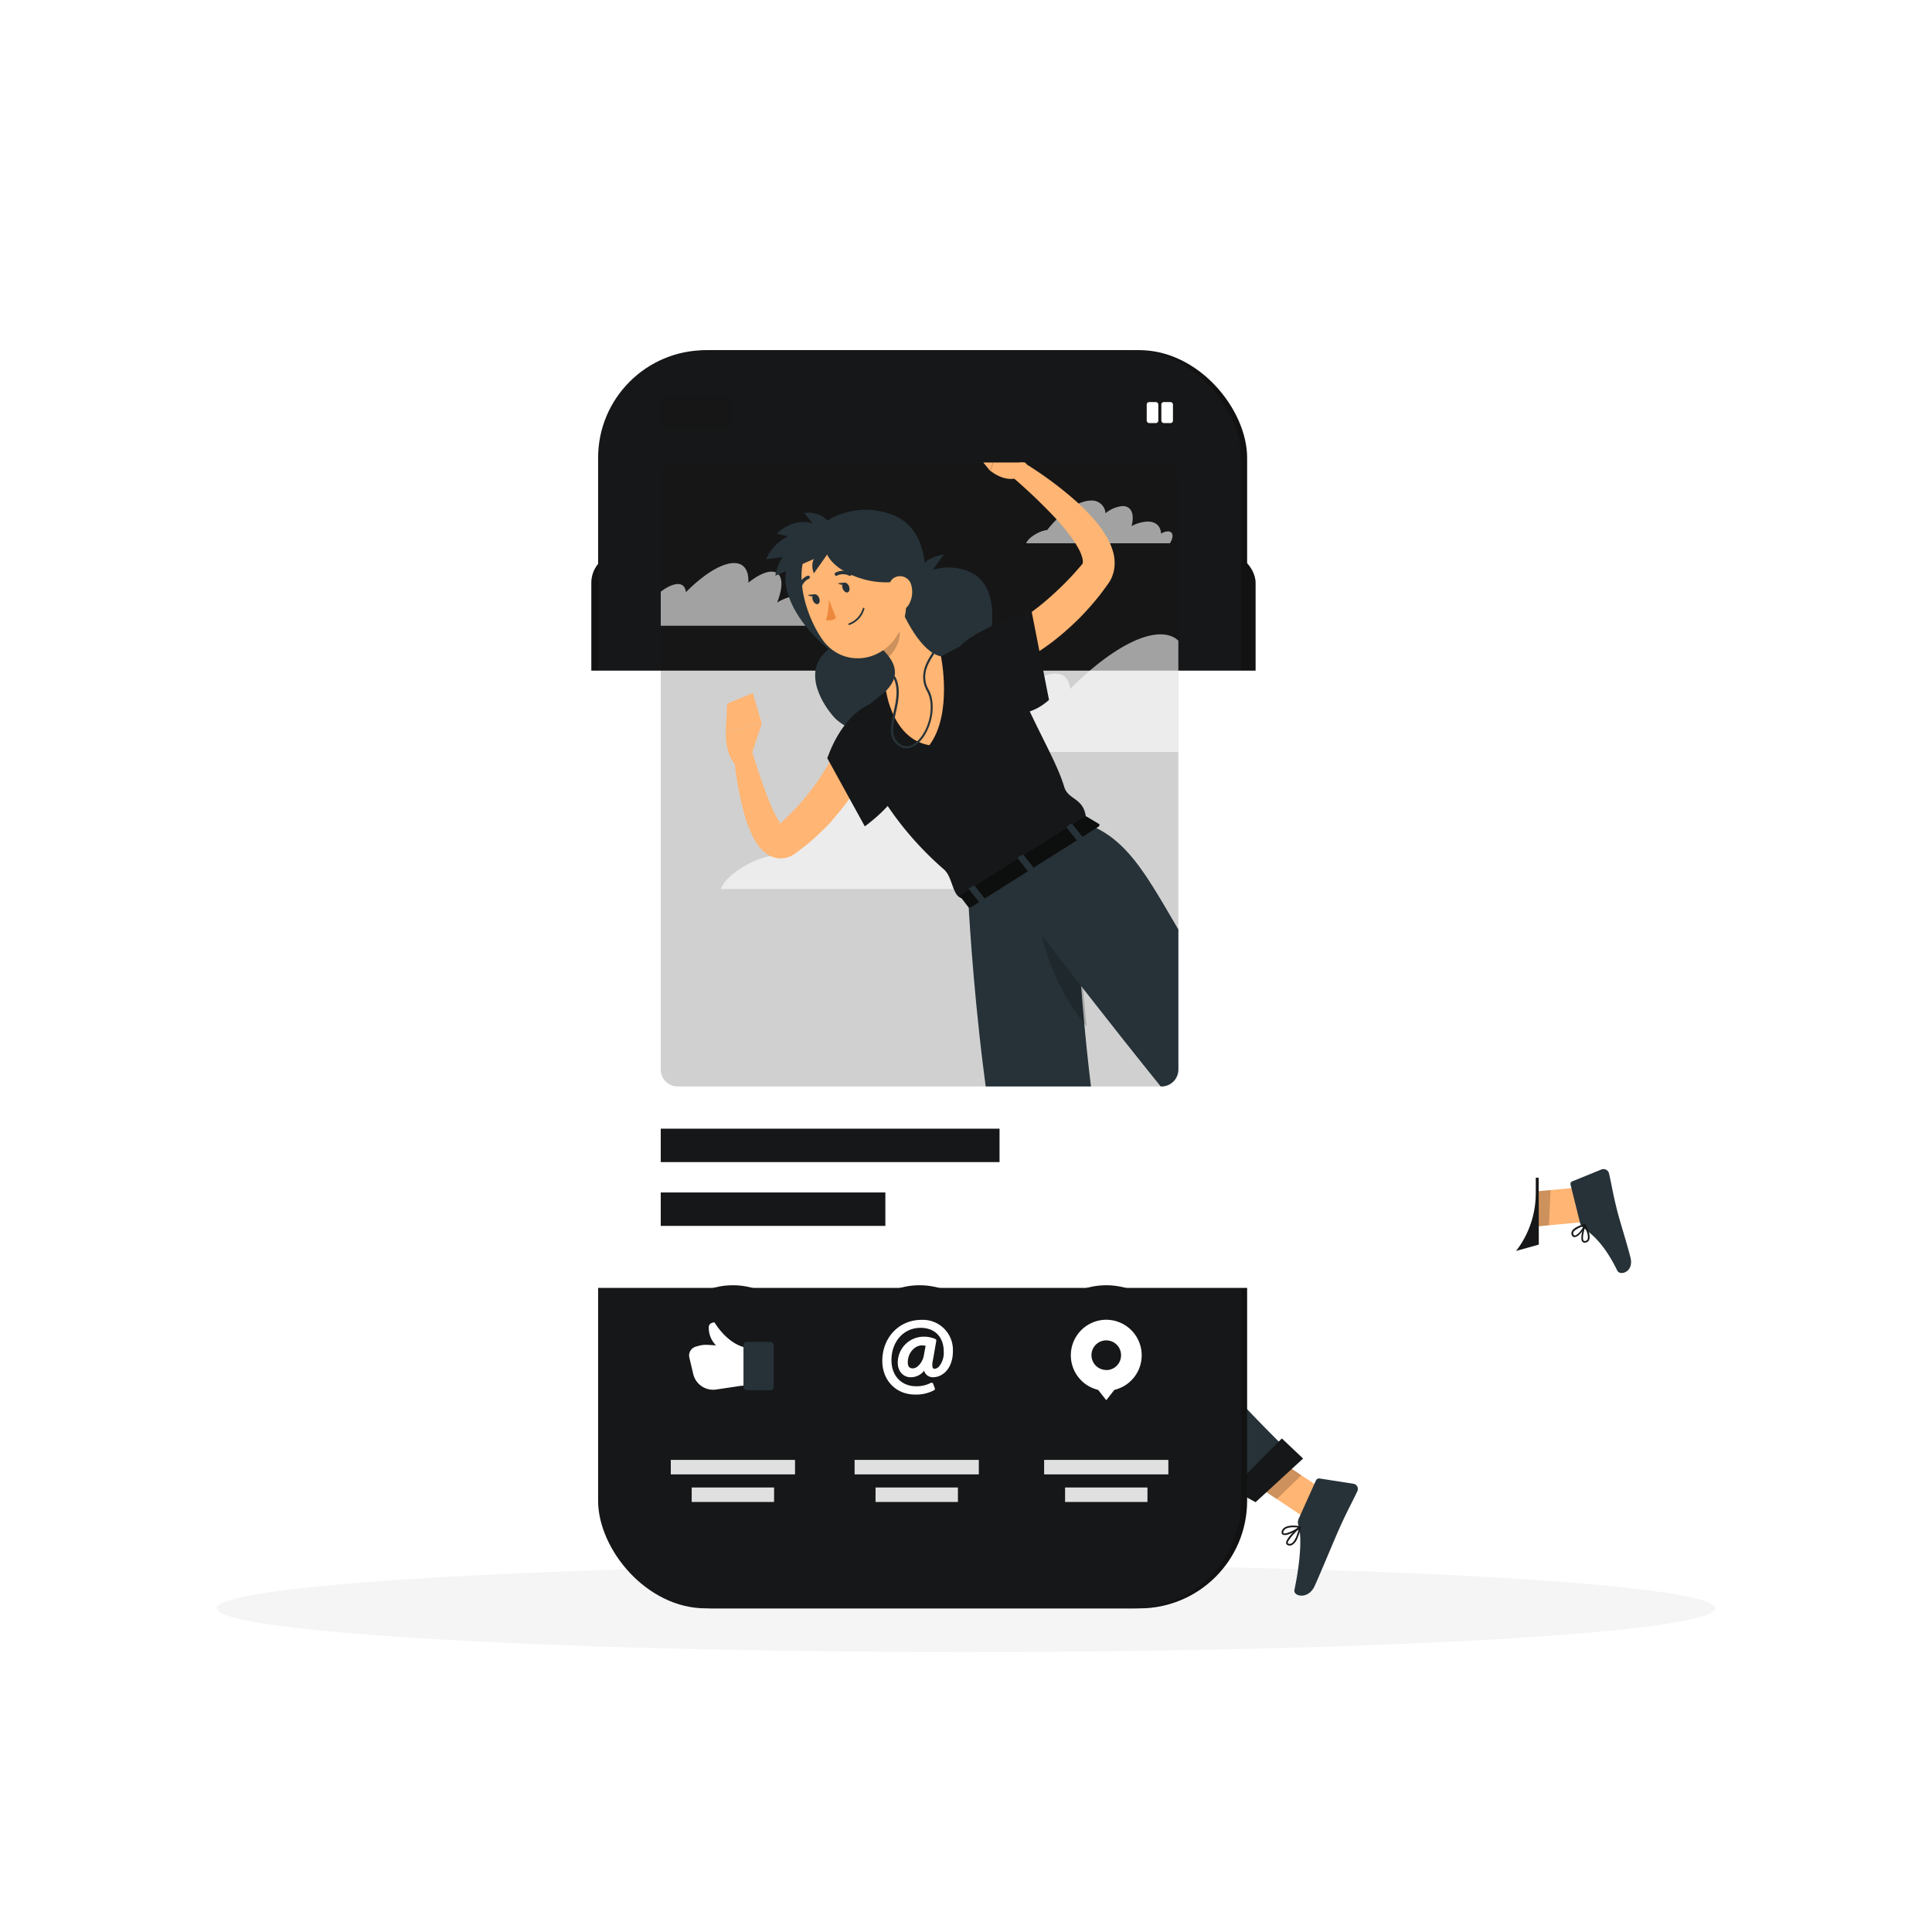 <svg class="animated" id="freepik_stories-profile-pic" xmlns="http://www.w3.org/2000/svg" xmlns:xlink="http://www.w3.org/1999/xlink" viewBox="0 0 500 500" version="1.1" xmlns:svgjs="http://svgjs.com/svgjs"><style>svg#freepik_stories-profile-pic:not(.animated) .animable {opacity: 0;}svg#freepik_stories-profile-pic.animated #freepik--Shadow--inject-6 {animation: 1s 1 forwards cubic-bezier(.36,-0.01,.5,1.38) zoomOut;animation-delay: 0s;}svg#freepik_stories-profile-pic.animated #freepik--Character--inject-6 {animation: 1s 1 forwards cubic-bezier(.36,-0.01,.5,1.38) slideDown;animation-delay: 0s;}            @keyframes zoomOut {                0% {                    opacity: 0;                    transform: scale(1.5);                }                100% {                    opacity: 1;                    transform: scale(1);                }            }                    @keyframes slideDown {                0% {                    opacity: 0;                    transform: translateY(-30px);                }                100% {                    opacity: 1;                    transform: translateY(0);                }            }        </style><g id="freepik--Shadow--inject-6" class="animable" style="transform-origin: 250px 416.24px;"><ellipse id="freepik--path--inject-6" cx="250" cy="416.24" rx="193.89" ry="11.32" style="fill: rgb(245, 245, 245); transform-origin: 250px 416.24px;" class="animable"></ellipse></g><g id="freepik--Character--inject-6" class="animable" style="transform-origin: 287.581px 253.435px;"><path d="M208.41,140.39c1.05-3.26,10.49-11.46,22.15-7.32s9,20.45,7.74,24.59-8.73,16.62-17.41,14S194.5,150.1,208.41,140.39Z" style="fill: rgb(38, 50, 56); transform-origin: 221.369px 151.973px;" id="elhkgpabq4wbk" class="animable"></path><path d="M233.92,153.11c.77-2.41,7.73-8.45,16.32-5.4s6.63,15.07,5.7,18.12-6.43,12.24-12.83,10.32S223.67,160.26,233.92,153.11Z" style="fill: rgb(38, 50, 56); transform-origin: 243.466px 161.64px;" id="elwzbiik1w68r" class="animable"></path><path d="M244.3,143.51l-5.93,8.05S235.44,144.93,244.3,143.51Z" style="fill: rgb(38, 50, 56); transform-origin: 241.103px 147.535px;" id="eljuymwgqgg4o" class="animable"></path><path d="M228.19,166.68c-1.62-1.56-9.64-3.38-15.11,2.64S214.21,184,216.23,186s10.21,6.92,14.44,2.72S239.26,168,228.19,166.68Z" style="fill: rgb(38, 50, 56); transform-origin: 223.074px 177.758px;" id="elw5bhzlxve0f" class="animable"></path><path d="M225.73,196l-.22.57-.2.49c-.14.32-.27.64-.41.94-.28.62-.58,1.2-.88,1.79-.61,1.17-1.24,2.31-1.91,3.43a59.11,59.11,0,0,1-4.48,6.36c-.79,1-1.66,2-2.5,3s-1.76,1.89-2.71,2.77a58.7,58.7,0,0,1-5.9,5c-.29.21-.39.33-1.09.79a6.62,6.62,0,0,1-2.28.9,6.2,6.2,0,0,1-2.75-.11,6.63,6.63,0,0,1-2.05-1,9.17,9.17,0,0,1-2.18-2.21,15.06,15.06,0,0,1-1.23-2,37.82,37.82,0,0,1-2.71-7.52,88.71,88.71,0,0,1-2.39-14.72l4.55-.81c1.38,4.51,2.86,9.08,4.55,13.35a36.4,36.4,0,0,0,2.82,5.83,8.64,8.64,0,0,0,.75,1c.22.24.44.39.39.31a.93.93,0,0,0-.42-.21,2,2,0,0,0-1-.06,2.3,2.3,0,0,0-.62.2c-.2.13.16-.16.34-.33a64.72,64.72,0,0,0,9.12-9.82,61.06,61.06,0,0,0,3.71-5.56q.85-1.42,1.62-2.88l.72-1.45.34-.71.27-.61Z" style="fill: rgb(255, 181, 115); transform-origin: 207.785px 207.437px;" id="elvf5ks86yp8i" class="animable"></path><path d="M225.23,182.15c-7.83,3.57-10.86,13.51-11.13,14.06l9.71,17.65S233.26,207.17,234,201C234.7,195.79,230.38,179.8,225.23,182.15Z" style="fill: rgb(22, 23, 24); transform-origin: 224.087px 197.888px;" id="el2kij2av41o" class="animable"></path><path d="M194.68,194.71l2.46-7.42-9.32,2s-.21,6.44,2.78,8.77l1.59-.66A4.36,4.36,0,0,0,194.68,194.71Z" style="fill: rgb(255, 181, 115); transform-origin: 192.478px 192.675px;" id="ely3vegrd9db" class="animable"></path><polygon points="194.84 179.35 188.19 182.12 187.82 189.27 197.14 187.28 194.84 179.35" style="fill: rgb(255, 181, 115); transform-origin: 192.48px 184.31px;" id="eltrg77ixxkfj" class="animable"></polygon><path d="M265.78,120.25l-6.47-7.41-3,9s5.06,4.36,9.18.56Z" style="fill: rgb(255, 181, 115); transform-origin: 261.045px 118.397px;" id="elggjllrsv4hh" class="animable"></path><polygon points="255.62 109.35 251.04 115.55 256.28 121.88 259.31 112.84 255.62 109.35" style="fill: rgb(255, 181, 115); transform-origin: 255.175px 115.615px;" id="el9pujk7eqpye" class="animable"></polygon><polygon points="345.72 387.72 339.14 393.74 320.62 381.44 327.2 375.42 345.72 387.72" style="fill: rgb(255, 181, 115); transform-origin: 333.17px 384.58px;" id="elyzxsg0rivsc" class="animable"></polygon><polygon points="411.55 307.02 411.15 316.13 389.93 318.13 390.33 309.02 411.55 307.02" style="fill: rgb(255, 181, 115); transform-origin: 400.74px 312.575px;" id="el82zd1glnfg3" class="animable"></polygon><path d="M408.93,316.53l-2.47-9.94a.71.71,0,0,1,.43-.85l7.59-3.09a1.46,1.46,0,0,1,1.92,1c.8,3.48,1,5.2,2.1,9.57.67,2.69,2.54,8.54,3.47,12.25s-2.7,4.83-3.42,3.36c-3.21-6.56-6.16-9.14-8.7-11A2.46,2.46,0,0,1,408.93,316.53Z" style="fill: rgb(38, 50, 56); transform-origin: 414.278px 316.007px;" id="ely315ttrot5q" class="animable"></path><path d="M336.12,393l4.45-9.86a.9.9,0,0,1,.95-.51l8.77,1.37a1.35,1.35,0,0,1,1,1.91c-1.62,3.42-2.58,5-4.53,9.35-1.21,2.66-4.85,11.48-6.51,15.16s-5.6,2.71-5.26,1.08c1.53-7.36,2-13.92,1-16.86A2.27,2.27,0,0,1,336.12,393Z" style="fill: rgb(38, 50, 56); transform-origin: 343.195px 397.786px;" id="elqdp2hhwl9oi" class="animable"></path><g id="eljatrsrgulp"><polygon points="320.63 381.44 330.43 387.96 336.79 381.79 327.21 375.42 320.63 381.44" style="opacity: 0.2; transform-origin: 328.71px 381.69px;" class="animable"></polygon></g><g id="ely9wnsdelj28"><polygon points="390.33 309.01 389.93 318.13 400.87 317.1 401.27 307.98 390.33 309.01" style="opacity: 0.2; transform-origin: 395.6px 313.055px;" class="animable"></polygon></g><path d="M219.75,187s4.09,20.2,24.53,38c2.58,2.24,2.07,8,5.62,7.52,12.43-7.84,25.16-15.56,31.2-19.38.15-6.88-4.56-5.77-5.67-9.47-2.66-8.81-9.95-18.74-17.49-40.43a108.11,108.11,0,0,0-14.4,6.64,129.18,129.18,0,0,0-14.22,9A119.38,119.38,0,0,0,219.75,187Z" style="fill: rgb(22, 23, 24); transform-origin: 250.427px 197.894px;" id="elnrolxx690j" class="animable"></path><path d="M232,154.75c2,5.14,6.39,14.08,11.52,15.11,0,0,3.1,14.82-3,23-9.59-1.59-11.21-14.07-11.21-14.07,4.33-4.44,1.81-8.14-1.32-11.13Z" style="fill: rgb(255, 181, 115); transform-origin: 236.149px 173.805px;" id="elvqhi5fc5tr7" class="animable"></path><path d="M234.62,193.67a4,4,0,0,1-2.84-1.34c-1.86-1.91-1.22-4.82-.54-7.91s1.36-6.19,0-8.95a.28.28,0,1,1,.51-.25c1.47,2.93.73,6.33.07,9.32s-1.25,5.71.4,7.39a3.21,3.21,0,0,0,4.63.34c3.28-2.43,5.37-9.28,3-13.5-2.17-4,0-7.46,1-9.14a5.35,5.35,0,0,0,.48-.85.27.27,0,0,1,.21-.33.29.29,0,0,1,.34.23c.06.27-.14.6-.54,1.25-1.07,1.71-3.06,4.91-1,8.57,2.45,4.45.25,11.66-3.2,14.23A4.28,4.28,0,0,1,234.62,193.67Z" style="fill: rgb(38, 50, 56); transform-origin: 236.224px 181.057px;" id="elwi4cxpj2omh" class="animable"></path><g id="elqt35n1e3rte"><path d="M230.38,160,228,167.7a17.79,17.79,0,0,1,2,2.25c1.77-1.51,3.6-5.11,2.52-7.29A9.84,9.84,0,0,0,230.38,160Z" style="opacity: 0.2; transform-origin: 230.421px 164.975px;" class="animable"></path></g><path d="M231.57,144.4c2.77,8.62,4.13,12.2,1.57,18.18-3.85,9-15,10.51-20.33,2.9-4.76-6.85-8.49-19.79-1.56-26.35A12.34,12.34,0,0,1,231.57,144.4Z" style="fill: rgb(255, 181, 115); transform-origin: 220.966px 153.037px;" id="elly891z2ww2i" class="animable"></path><path d="M213.71,142.29c.59,4.71,10.72,10.12,20.11,7.91,6.56-1.55,1.46-13.07-6.34-15.09S212.74,134.58,213.71,142.29Z" style="fill: rgb(38, 50, 56); transform-origin: 225.224px 142.502px;" id="elrnzl8sxoegc" class="animable"></path><path d="M218.05,142.26l-19.82,2.47S203.82,131.36,218.05,142.26Z" style="fill: rgb(38, 50, 56); transform-origin: 208.14px 141.356px;" id="eliz85gqux5h" class="animable"></path><path d="M216.79,142,200.66,149S202.12,136.3,216.79,142Z" style="fill: rgb(38, 50, 56); transform-origin: 208.725px 144.764px;" id="eljpudyky8uqo" class="animable"></path><path d="M215.13,142l-4.5,6.38S208.23,143.26,215.13,142Z" style="fill: rgb(38, 50, 56); transform-origin: 212.678px 145.19px;" id="elfvkokyg6lv9" class="animable"></path><path d="M217.59,142,201,138.14S209.45,129.11,217.59,142Z" style="fill: rgb(38, 50, 56); transform-origin: 209.295px 138.533px;" id="elgdpxbfft91" class="animable"></path><path d="M215.89,142.38l-7.77-9.64S217,131.32,215.89,142.38Z" style="fill: rgb(38, 50, 56); transform-origin: 212.053px 137.53px;" id="el7ydyo1yaogd" class="animable"></path><path d="M235.85,151.48a6.63,6.63,0,0,1-.65,5c-1.16,2-3.36,1.35-4.38-.59-.92-1.75-1.42-4.91.4-6.25A3,3,0,0,1,235.85,151.48Z" style="fill: rgb(255, 181, 115); transform-origin: 233.033px 153.406px;" id="elmwclk86zmcr" class="animable"></path><path d="M250.61,233.24s4,81.24,19.32,104.42c16,24.12,55.3,49.91,55.3,49.91l11-9.32s-37-35-45.18-55.35c-11.32-28.08-13.43-106.73-13.43-106.73Z" style="fill: rgb(38, 50, 56); transform-origin: 293.42px 301.87px;" id="elyfo8jvet6pr" class="animable"></path><polygon points="337.24 377.47 324.94 388.77 318.72 385.39 331.74 372.26 337.24 377.47" style="fill: rgb(22, 23, 24); transform-origin: 327.98px 380.515px;" id="elycpnnxn1zhp" class="animable"></polygon><g id="elyl6xq3vi1gk"><path d="M268.87,234.89c-.13,9.59,5.35,22.51,12.34,30.77-.76-7.62-1.38-15-1.88-21.63C275.82,240.13,272.19,236.72,268.87,234.89Z" style="opacity: 0.2; transform-origin: 275.039px 250.275px;" class="animable"></path></g><path d="M258.87,228s37.89,50.08,61.37,77c19,21.71,77.7,14.42,77.7,14.42l0-12.56s-42.14,1-55.16-13.64c-41.64-47-42-72.1-60.85-79.74Z" style="fill: rgb(38, 50, 56); transform-origin: 328.405px 267.038px;" id="elfydv2zq27eb" class="animable"></path><polygon points="398.21 304.78 398.24 322.1 390.06 324.38 390.44 304.86 398.21 304.78" style="fill: rgb(22, 23, 24); transform-origin: 394.15px 314.58px;" id="eljn9u1wxlgo8" class="animable"></polygon><path d="M281.22,211.34l3.18,1.91c.25.14.13.53-.23.76l-32.83,20.73c-.28.18-.61.19-.74,0l-2-2.63c-.14-.18,0-.5.31-.69l31.7-20A.68.68,0,0,1,281.22,211.34Z" style="fill: rgb(22, 23, 24); transform-origin: 266.539px 223.09px;" id="elb9sh388s189" class="animable"></path><g id="elfbcyhcg3hk"><path d="M281.22,211.34l3.18,1.91c.25.14.13.53-.23.76l-32.83,20.73c-.28.18-.61.19-.74,0l-2-2.63c-.14-.18,0-.5.31-.69l31.7-20A.68.68,0,0,1,281.22,211.34Z" style="opacity: 0.4; transform-origin: 266.539px 223.09px;" class="animable"></path></g><path d="M279.2,217.57l.85-.54c.17-.1.24-.27.16-.37l-2.69-3.39c-.08-.1-.29-.09-.45,0l-.85.54c-.17.11-.25.28-.17.37l2.7,3.39A.36.36,0,0,0,279.2,217.57Z" style="fill: rgb(38, 50, 56); transform-origin: 278.131px 215.424px;" id="eloixobqz5o2o" class="animable"></path><path d="M253.92,233.54l.84-.54c.17-.1.25-.27.17-.37l-2.7-3.39c-.08-.1-.28-.09-.45,0l-.85.54c-.17.11-.24.28-.16.38l2.69,3.38A.37.37,0,0,0,253.92,233.54Z" style="fill: rgb(38, 50, 56); transform-origin: 252.849px 231.394px;" id="el448dumzwk99" class="animable"></path><path d="M266.56,225.56l.85-.54c.17-.11.24-.28.16-.38l-2.7-3.38c-.07-.1-.28-.1-.45,0l-.85.54c-.17.1-.24.27-.16.37l2.7,3.39C266.19,225.67,266.39,225.66,266.56,225.56Z" style="fill: rgb(38, 50, 56); transform-origin: 265.49px 223.412px;" id="elqai14utw41" class="animable"></path><path d="M219.73,151.74c.27.68.12,1.38-.32,1.56s-1-.24-1.3-.93-.12-1.38.33-1.55S219.46,151.06,219.73,151.74Z" style="fill: rgb(38, 50, 56); transform-origin: 218.914px 152.062px;" id="el1cx0ftg4xw4" class="animable"></path><path d="M212,154.77c.27.68.12,1.38-.33,1.55s-1-.24-1.29-.92-.12-1.38.33-1.56S211.72,154.08,212,154.77Z" style="fill: rgb(38, 50, 56); transform-origin: 211.186px 155.078px;" id="elmf5suzfmyp" class="animable"></path><path d="M210.91,153.8l-1.83.17S210.42,154.93,210.91,153.8Z" style="fill: rgb(38, 50, 56); transform-origin: 209.995px 154.075px;" id="el68sq7ufsaz" class="animable"></path><path d="M214.5,155.14a19.49,19.49,0,0,1-.74,5.33,3.15,3.15,0,0,0,2.62-.5Z" style="fill: rgb(237, 137, 62); transform-origin: 215.07px 157.853px;" id="elaolfkgo5on" class="animable"></path><path d="M219.82,161.74a.22.22,0,0,1-.25-.13.21.21,0,0,1,.12-.28,5.88,5.88,0,0,0,3.6-3.86.21.21,0,0,1,.25-.16.21.21,0,0,1,.17.25,6.16,6.16,0,0,1-3.86,4.17Z" style="fill: rgb(38, 50, 56); transform-origin: 221.634px 159.525px;" id="elbjp5vpj3hp4" class="animable"></path><path d="M220.08,149a.45.45,0,0,1-.3,0,3.45,3.45,0,0,0-3.12-.05.43.43,0,0,1-.59-.16.44.44,0,0,1,.15-.59,4.3,4.3,0,0,1,3.94,0,.44.44,0,0,1,.2.58A.43.43,0,0,1,220.08,149Z" style="fill: rgb(38, 50, 56); transform-origin: 218.207px 148.374px;" id="elb2k41wflje" class="animable"></path><path d="M207,152.59a.45.45,0,0,1-.2,0,.43.43,0,0,1-.33-.51A4.26,4.26,0,0,1,209,149a.42.42,0,0,1,.55.25.41.41,0,0,1-.25.55,3.43,3.43,0,0,0-1.9,2.47A.45.45,0,0,1,207,152.59Z" style="fill: rgb(38, 50, 56); transform-origin: 208.022px 150.786px;" id="elc8kf1r0o7nh" class="animable"></path><path d="M261.93,162l.54-.26.72-.36c.49-.25,1-.52,1.48-.81,1-.59,2-1.23,2.92-1.92A45.83,45.83,0,0,0,273.1,154a66.51,66.51,0,0,0,4.92-5.39l1.13-1.46.56-.73.07-.09,0,0,0,0s0-.06.06-.09a1.82,1.82,0,0,0,.15-1.3,9.23,9.23,0,0,0-.91-2.6,26.22,26.22,0,0,0-1.76-2.91,54.53,54.53,0,0,0-4.68-5.72,137.05,137.05,0,0,0-11.17-10.62l2.64-3.79a92.51,92.51,0,0,1,13.23,9.55,53.68,53.68,0,0,1,5.95,6A28.39,28.39,0,0,1,286,138.5a16.77,16.77,0,0,1,2,4.73,11.14,11.14,0,0,1,.31,3.08,9.62,9.62,0,0,1-.79,3.38,7.4,7.4,0,0,1-.39.8l-.22.38-.19.29-.57.89L285,153.82a61.72,61.72,0,0,1-5.38,6.64,54.86,54.86,0,0,1-6.49,5.75,40.52,40.52,0,0,1-3.69,2.43c-.65.38-1.31.74-2,1.09l-1.07.5c-.4.17-.69.3-1.28.51Z" style="fill: rgb(255, 181, 115); transform-origin: 274.894px 145.02px;" id="el4ufa7hl2moh" class="animable"></path><path d="M248.36,167.34c4.4-4.83,18.57-9.37,18.57-9.37l4.55,23.16s-4.91,4.89-10.86,3.21C255.56,182.91,242.09,174.22,248.36,167.34Z" style="fill: rgb(22, 23, 24); transform-origin: 259.104px 171.331px;" id="elprjx6l1obp" class="animable"></path><path d="M411,321.27a1.36,1.36,0,0,1-.81.33.74.74,0,0,1-.69-.27c-.72-.91.35-4,.47-4.38a.21.21,0,0,1,.19-.15.24.24,0,0,1,.21.12c.55,1.08,1.4,3,.85,4.06A1.23,1.23,0,0,1,411,321.27Zm-.79-3.68c-.39,1.26-.75,3-.37,3.47a.31.31,0,0,0,.31.11.78.78,0,0,0,.69-.4C411.11,320.22,410.87,319.05,410.18,317.59Z" style="fill: rgb(22, 23, 24); transform-origin: 410.325px 319.204px;" id="el9ze8pcknux" class="animable"></path><path d="M408.74,319.49a2.15,2.15,0,0,1-1.21.68.75.75,0,0,1-.76-.56,1.09,1.09,0,0,1,.06-1c.61-1.17,3.15-1.81,3.26-1.84a.21.21,0,0,1,.21.06.22.22,0,0,1,.05.21A6.49,6.49,0,0,1,408.74,319.49Zm-1.24-1a1.31,1.31,0,0,0-.29.36.69.69,0,0,0,0,.61c.1.26.23.28.34.28.63,0,1.82-1.39,2.28-2.4A6.42,6.42,0,0,0,407.5,318.49Z" style="fill: rgb(22, 23, 24); transform-origin: 408.517px 318.467px;" id="el2bwe7qg3p7v" class="animable"></path><path d="M335.78,398.09a3.54,3.54,0,0,1-1.33,1.72,1.34,1.34,0,0,1-1.17.08.65.65,0,0,1-.43-.49c-.2-1.17,2.84-3.84,3.45-4.36a.23.23,0,0,1,.25,0,.21.21,0,0,1,.1.23A14,14,0,0,1,335.78,398.09Zm-2.41.81a.72.72,0,0,0-.09.42c0,.06,0,.12.15.16a.89.89,0,0,0,.81-.05c.7-.38,1.37-1.71,1.84-3.63A13.71,13.71,0,0,0,333.37,398.9Z" style="fill: rgb(22, 23, 24); transform-origin: 334.748px 397.495px;" id="elx7bls5v6wol" class="animable"></path><path d="M336.64,395.29l-.05.07c-1,.9-3.77,2.34-4.64,1.79-.19-.12-.38-.37-.22-.91.65-2.05,4.59-1.29,4.76-1.25a.2.2,0,0,1,.16.15A.26.26,0,0,1,336.64,395.29Zm-4.44.95a.5.5,0,0,0-.05.13q-.11.33,0,.42c.5.31,2.63-.6,3.76-1.45C335,395.21,332.73,395.06,332.2,396.24Z" style="fill: rgb(22, 23, 24); transform-origin: 334.163px 396.046px;" id="eld64cyn0fxya" class="animable"></path><path d="M218.65,150.78l-1.83.17S218.17,151.9,218.65,150.78Z" style="fill: rgb(38, 50, 56); transform-origin: 217.735px 151.053px;" id="elf2u920cau7k" class="animable"></path><rect x="156.36" y="90.63" width="166.39" height="325.61" rx="27.85" style="fill: rgb(22, 23, 24); transform-origin: 239.555px 253.435px;" id="eldbxxmkwmmg" class="animable"></rect><g id="elv55l7f4d3f"><rect x="156.36" y="90.63" width="166.39" height="325.61" rx="27.85" style="opacity: 0.2; transform-origin: 239.555px 253.435px;" class="animable"></rect></g><rect x="289.67" y="143.13" width="35.27" height="43.4" rx="7.7" style="fill: rgb(22, 23, 24); transform-origin: 307.305px 164.83px;" id="elh0uympiygu" class="animable"></rect><g id="elfblu20213b"><rect x="289.67" y="143.13" width="35.27" height="43.4" rx="7.7" style="opacity: 0.2; transform-origin: 307.305px 164.83px;" class="animable"></rect></g><rect x="153.04" y="143.13" width="35.27" height="57.3" rx="7.7" style="fill: rgb(22, 23, 24); transform-origin: 170.675px 171.78px;" id="el1ehalz8uruf" class="animable"></rect><g id="eluwegz8866p"><rect x="153.04" y="143.13" width="35.27" height="57.3" rx="7.7" style="opacity: 0.2; transform-origin: 170.675px 171.78px;" class="animable"></rect></g><rect x="289.67" y="189.66" width="35.27" height="43.4" rx="7.7" style="fill: rgb(22, 23, 24); transform-origin: 307.305px 211.36px;" id="ellne5biqzxcl" class="animable"></rect><g id="el944t8sosw"><rect x="289.67" y="189.66" width="35.27" height="43.4" rx="7.7" style="opacity: 0.2; transform-origin: 307.305px 211.36px;" class="animable"></rect></g><rect x="154.79" y="90.63" width="166.39" height="325.61" rx="27.85" style="fill: rgb(22, 23, 24); transform-origin: 237.985px 253.435px;" id="elcno2kdvk1zv" class="animable"></rect><g id="el0u0vifair4ee"><rect x="78.5" y="173.56" width="318.96" height="159.75" rx="24.53" style="fill: rgb(255, 255, 255); transform-origin: 237.98px 253.435px; transform: rotate(90deg);" class="animable"></rect></g><rect x="290.39" y="102.64" width="14.57" height="8.26" rx="1.69" style="fill: rgb(22, 23, 24); transform-origin: 297.675px 106.77px;" id="el8pf50fwma5b" class="animable"></rect><g id="elzvo1mfqga9"><rect x="170.67" y="102.64" width="18.8" height="8.26" rx="1.91" style="fill: rgb(22, 23, 24); opacity: 0.2; transform-origin: 180.07px 106.77px;" class="animable"></rect></g><rect x="288.6" y="104.05" width="3" height="5.44" rx="0.62" style="fill: rgb(22, 23, 24); transform-origin: 290.1px 106.77px;" id="elvudn4btv9y" class="animable"></rect><rect x="300.56" y="104.05" width="3" height="5.44" rx="0.62" style="fill: rgb(255, 255, 255); transform-origin: 302.06px 106.77px;" id="el5jp7ybnu94n" class="animable"></rect><rect x="296.77" y="104.05" width="3" height="5.44" rx="0.62" style="fill: rgb(255, 255, 255); transform-origin: 298.27px 106.77px;" id="elidsyu1riboh" class="animable"></rect><g id="elxh3gdrblj"><path d="M175.37,119.69H300.6a4.36,4.36,0,0,1,4.36,4.36V276.81a4.36,4.36,0,0,1-4.36,4.36H175.37a4.37,4.37,0,0,1-4.37-4.37V124.06a4.36,4.36,0,0,1,4.36-4.36Z" style="fill: rgb(22, 23, 24); opacity: 0.2; transform-origin: 237.98px 200.43px;" class="animable"></path></g><g style="clip-path: url(&quot;#freepik--clip-path--inject-6&quot;); transform-origin: 290.266px 261.151px;" id="elo3qo5o8632n" class="animable"><g id="elvs9b4jdc2lj"><path d="M271,137.18c3.48-4.46,8-7.64,11.4-7.64a3.53,3.53,0,0,1,3.71,3.29,8,8,0,0,1,4.43-1.86c2.3,0,3.12,2.15,2.31,5.18a10,10,0,0,1,3.85-1.16c2.34-.13,3.66,1.1,3.79,3.11a3.78,3.78,0,0,1,1.65-.58c1.36-.08,1.71,1.17.81,2.78l-.18.3H265.59C266.13,139,269.35,137.25,271,137.18Z" style="fill: rgb(255, 255, 255); opacity: 0.6; transform-origin: 284.519px 135.067px;" class="animable"></path></g><g id="elsfor97qux0h"><path d="M200.21,221.46c8.74-11.19,20.17-19.16,28.63-19.16,5.31,0,8.46,3.14,9.3,8.24,3.9-2.91,7.84-4.65,11.12-4.65,5.77,0,7.85,5.39,5.79,13a25.34,25.34,0,0,1,9.67-2.9c5.9-.34,9.21,2.76,9.53,7.8a9.54,9.54,0,0,1,4.14-1.46c3.4-.19,4.3,2.94,2,7-.14.26-.29.5-.44.75H186.55C187.92,226.08,196,221.66,200.21,221.46Z" style="fill: rgb(255, 255, 255); opacity: 0.6; transform-origin: 234.107px 216.19px;" class="animable"></path></g><g id="ele0raofa8ftt"><path d="M259.73,181.61a7.86,7.86,0,0,1,.93-.07c4.55-4.41,9.15-7.23,12.41-7.23,2.36,0,3.64,1.47,3.88,4,8.5-8.57,17.27-14.14,23.38-14.14,4.93,0,7.23,3.62,6.95,9.53,4.21-3.36,8.22-5.37,11.27-5.37,5.37,0,6.2,6.22,2.73,15h0a23.61,23.61,0,0,1,9.57-3.36c5.54-.4,8,3.18,7.25,9a9.15,9.15,0,0,1,4.14-1.68c3-.21,3.37,3,.92,7.31H241.1C245.82,188.05,254,182.35,259.73,181.61Z" style="fill: rgb(255, 255, 255); opacity: 0.6; transform-origin: 292.936px 179.385px;" class="animable"></path></g><g id="elwi6u5t23jtp"><path d="M168.33,155a3,3,0,0,1,.5,0c2.42-2.35,4.87-3.85,6.61-3.85,1.26,0,1.94.78,2.07,2.11,4.53-4.57,9.2-7.54,12.46-7.54,2.63,0,3.85,1.93,3.7,5.08,2.25-1.79,4.38-2.86,6-2.86,2.86,0,3.3,3.31,1.45,8h0a12.66,12.66,0,0,1,5.1-1.8c2.95-.21,4.25,1.7,3.86,4.81a5,5,0,0,1,2.21-.9c1.62-.11,1.8,1.6.49,3.9H158.41C160.92,158.44,165.25,155.4,168.33,155Z" style="fill: rgb(255, 255, 255); opacity: 0.6; transform-origin: 186.029px 153.835px;" class="animable"></path></g><path d="M208.41,140.39c1.05-3.26,10.49-11.46,22.15-7.32s9,20.45,7.74,24.59-8.73,16.62-17.41,14S194.5,150.1,208.41,140.39Z" style="fill: rgb(38, 50, 56); transform-origin: 221.369px 151.973px;" id="elqje7dd5jx9" class="animable"></path><path d="M233.92,153.11c.77-2.41,7.73-8.45,16.32-5.4s6.63,15.07,5.7,18.12-6.43,12.24-12.83,10.32S223.67,160.26,233.92,153.11Z" style="fill: rgb(38, 50, 56); transform-origin: 243.466px 161.64px;" id="elc0m0de4thf" class="animable"></path><path d="M244.3,143.51l-5.93,8.05S235.44,144.93,244.3,143.51Z" style="fill: rgb(38, 50, 56); transform-origin: 241.103px 147.535px;" id="elyn42yrmkbvp" class="animable"></path><path d="M228.19,166.68c-1.62-1.56-9.64-3.38-15.11,2.64S214.21,184,216.23,186s10.21,6.92,14.44,2.72S239.26,168,228.19,166.68Z" style="fill: rgb(38, 50, 56); transform-origin: 223.074px 177.758px;" id="elxipyk4j96pm" class="animable"></path><path d="M225.73,196l-.22.57-.2.49c-.14.32-.27.64-.41.94-.28.62-.58,1.2-.88,1.79-.61,1.17-1.24,2.31-1.91,3.43a59.11,59.11,0,0,1-4.48,6.36c-.79,1-1.66,2-2.5,3s-1.76,1.89-2.71,2.77a58.7,58.7,0,0,1-5.9,5c-.29.21-.39.33-1.09.79a6.62,6.62,0,0,1-2.28.9,6.2,6.2,0,0,1-2.75-.11,6.63,6.63,0,0,1-2.05-1,9.17,9.17,0,0,1-2.18-2.21,15.06,15.06,0,0,1-1.23-2,37.82,37.82,0,0,1-2.71-7.52,88.71,88.71,0,0,1-2.39-14.72l4.55-.81c1.38,4.51,2.86,9.08,4.55,13.35a36.4,36.4,0,0,0,2.82,5.83,8.64,8.64,0,0,0,.75,1c.22.24.44.39.39.31a.93.93,0,0,0-.42-.21,2,2,0,0,0-1-.06,2.3,2.3,0,0,0-.62.2c-.2.13.16-.16.34-.33a64.72,64.72,0,0,0,9.12-9.82,61.06,61.06,0,0,0,3.71-5.56q.85-1.42,1.62-2.88l.72-1.45.34-.71.27-.61Z" style="fill: rgb(255, 181, 115); transform-origin: 207.785px 207.437px;" id="el9y35wfywn5c" class="animable"></path><path d="M225.23,182.15c-7.83,3.57-10.86,13.51-11.13,14.06l9.71,17.65S233.26,207.17,234,201C234.7,195.79,230.38,179.8,225.23,182.15Z" style="fill: rgb(22, 23, 24); transform-origin: 224.087px 197.888px;" id="elp2yvbd75ybk" class="animable"></path><path d="M194.68,194.71l2.46-7.42-9.32,2s-.21,6.44,2.78,8.77l1.59-.66A4.36,4.36,0,0,0,194.68,194.71Z" style="fill: rgb(255, 181, 115); transform-origin: 192.478px 192.675px;" id="elxn0fsj8xgo" class="animable"></path><polygon points="194.84 179.35 188.19 182.12 187.82 189.27 197.14 187.28 194.84 179.35" style="fill: rgb(255, 181, 115); transform-origin: 192.48px 184.31px;" id="ela3uvvricvp" class="animable"></polygon><path d="M265.78,120.25l-6.47-7.41-3,9s5.06,4.36,9.18.56Z" style="fill: rgb(255, 181, 115); transform-origin: 261.045px 118.397px;" id="elskgnesfieaa" class="animable"></path><polygon points="255.62 109.35 251.04 115.55 256.28 121.88 259.31 112.84 255.62 109.35" style="fill: rgb(255, 181, 115); transform-origin: 255.175px 115.615px;" id="elconjgzgj8et" class="animable"></polygon><polygon points="345.72 387.72 339.14 393.74 320.62 381.44 327.2 375.42 345.72 387.72" style="fill: rgb(255, 181, 115); transform-origin: 333.17px 384.58px;" id="elfn7j9a0btyf" class="animable"></polygon><polygon points="411.55 307.02 411.15 316.13 389.93 318.13 390.33 309.02 411.55 307.02" style="fill: rgb(255, 181, 115); transform-origin: 400.74px 312.575px;" id="el5d5qymw44ao" class="animable"></polygon><path d="M408.93,316.53l-2.47-9.94a.71.71,0,0,1,.43-.85l7.59-3.09a1.46,1.46,0,0,1,1.92,1c.8,3.48,1,5.2,2.1,9.57.67,2.69,2.54,8.54,3.47,12.25s-2.7,4.83-3.42,3.36c-3.21-6.56-6.16-9.14-8.7-11A2.46,2.46,0,0,1,408.93,316.53Z" style="fill: rgb(38, 50, 56); transform-origin: 414.278px 316.007px;" id="elh3kk8i1ax5r" class="animable"></path><path d="M336.12,393l4.45-9.86a.9.9,0,0,1,.95-.51l8.77,1.37a1.35,1.35,0,0,1,1,1.91c-1.62,3.42-2.58,5-4.53,9.35-1.21,2.66-4.85,11.48-6.51,15.16s-5.6,2.71-5.26,1.08c1.53-7.36,2-13.92,1-16.86A2.27,2.27,0,0,1,336.12,393Z" style="fill: rgb(38, 50, 56); transform-origin: 343.195px 397.786px;" id="elxa9svziojmd" class="animable"></path><g id="elcjskrbzvez6"><polygon points="320.63 381.44 330.43 387.96 336.79 381.79 327.21 375.42 320.63 381.44" style="opacity: 0.2; transform-origin: 328.71px 381.69px;" class="animable"></polygon></g><g id="el8i1mgnjsspu"><polygon points="390.33 309.01 389.93 318.13 400.87 317.1 401.27 307.98 390.33 309.01" style="opacity: 0.2; transform-origin: 395.6px 313.055px;" class="animable"></polygon></g><path d="M219.75,187s4.09,20.2,24.53,38c2.58,2.24,2.07,8,5.62,7.52,12.43-7.84,25.16-15.56,31.2-19.38.15-6.88-4.56-5.77-5.67-9.47-2.66-8.81-9.95-18.74-17.49-40.43a108.11,108.11,0,0,0-14.4,6.64,129.18,129.18,0,0,0-14.22,9A119.38,119.38,0,0,0,219.75,187Z" style="fill: rgb(22, 23, 24); transform-origin: 250.427px 197.894px;" id="el8pjlziii089" class="animable"></path><path d="M232,154.75c2,5.14,6.39,14.08,11.52,15.11,0,0,3.1,14.82-3,23-9.59-1.59-11.21-14.07-11.21-14.07,4.33-4.44,1.81-8.14-1.32-11.13Z" style="fill: rgb(255, 181, 115); transform-origin: 236.149px 173.805px;" id="elmiolbp1v51d" class="animable"></path><path d="M234.62,193.67a4,4,0,0,1-2.84-1.34c-1.86-1.91-1.22-4.82-.54-7.91s1.36-6.19,0-8.95a.28.28,0,1,1,.51-.25c1.47,2.93.73,6.33.07,9.32s-1.25,5.71.4,7.39a3.21,3.21,0,0,0,4.63.34c3.28-2.43,5.37-9.28,3-13.5-2.17-4,0-7.46,1-9.14a5.35,5.35,0,0,0,.48-.85.27.27,0,0,1,.21-.33.29.29,0,0,1,.34.23c.06.27-.14.6-.54,1.25-1.07,1.71-3.06,4.91-1,8.57,2.45,4.45.25,11.66-3.2,14.23A4.28,4.28,0,0,1,234.62,193.67Z" style="fill: rgb(38, 50, 56); transform-origin: 236.224px 181.057px;" id="elfvlnb790u2d" class="animable"></path><g id="el3tum9c3bus7"><path d="M230.38,160,228,167.7a17.79,17.79,0,0,1,2,2.25c1.77-1.51,3.6-5.11,2.52-7.29A9.84,9.84,0,0,0,230.38,160Z" style="opacity: 0.2; transform-origin: 230.421px 164.975px;" class="animable"></path></g><path d="M231.57,144.4c2.77,8.62,4.13,12.2,1.57,18.18-3.85,9-15,10.51-20.33,2.9-4.76-6.85-8.49-19.79-1.56-26.35A12.34,12.34,0,0,1,231.57,144.4Z" style="fill: rgb(255, 181, 115); transform-origin: 220.966px 153.037px;" id="elrexokavrpzj" class="animable"></path><path d="M213.71,142.29c.59,4.71,10.72,10.12,20.11,7.91,6.56-1.55,1.46-13.07-6.34-15.09S212.74,134.58,213.71,142.29Z" style="fill: rgb(38, 50, 56); transform-origin: 225.224px 142.502px;" id="el3nmxdbwgego" class="animable"></path><path d="M218.05,142.26l-19.82,2.47S203.82,131.36,218.05,142.26Z" style="fill: rgb(38, 50, 56); transform-origin: 208.14px 141.356px;" id="elyt0xf4vxzp" class="animable"></path><path d="M216.79,142,200.66,149S202.12,136.3,216.79,142Z" style="fill: rgb(38, 50, 56); transform-origin: 208.725px 144.764px;" id="elckivlxcemv" class="animable"></path><path d="M215.13,142l-4.5,6.38S208.23,143.26,215.13,142Z" style="fill: rgb(38, 50, 56); transform-origin: 212.678px 145.19px;" id="elqec6jx26r3k" class="animable"></path><path d="M217.59,142,201,138.14S209.45,129.11,217.59,142Z" style="fill: rgb(38, 50, 56); transform-origin: 209.295px 138.533px;" id="el312c7spji9d" class="animable"></path><path d="M215.89,142.38l-7.77-9.64S217,131.32,215.89,142.38Z" style="fill: rgb(38, 50, 56); transform-origin: 212.053px 137.53px;" id="elwdj8cmkdsj9" class="animable"></path><path d="M235.85,151.48a6.63,6.63,0,0,1-.65,5c-1.16,2-3.36,1.35-4.38-.59-.92-1.75-1.42-4.91.4-6.25A3,3,0,0,1,235.85,151.48Z" style="fill: rgb(255, 181, 115); transform-origin: 233.033px 153.406px;" id="elhm59globsjl" class="animable"></path><path d="M250.61,233.24s4,81.24,19.32,104.42c16,24.12,55.3,49.91,55.3,49.91l11-9.32s-37-35-45.18-55.35c-11.32-28.08-13.43-106.73-13.43-106.73Z" style="fill: rgb(38, 50, 56); transform-origin: 293.42px 301.87px;" id="elplg6qt270hh" class="animable"></path><polygon points="337.24 377.47 324.94 388.77 318.72 385.39 331.74 372.26 337.24 377.47" style="fill: rgb(22, 23, 24); transform-origin: 327.98px 380.515px;" id="elfpx1ch3g4dh" class="animable"></polygon><g id="elazn42a8ttg"><path d="M268.87,234.89c-.13,9.59,5.35,22.51,12.34,30.77-.76-7.62-1.38-15-1.88-21.63C275.82,240.13,272.19,236.72,268.87,234.89Z" style="opacity: 0.2; transform-origin: 275.039px 250.275px;" class="animable"></path></g><path d="M258.87,228s37.89,50.08,61.37,77c19,21.71,77.7,14.42,77.7,14.42l0-12.56s-42.14,1-55.16-13.64c-41.64-47-42-72.1-60.85-79.74Z" style="fill: rgb(38, 50, 56); transform-origin: 328.405px 267.038px;" id="elywe538027zm" class="animable"></path><polygon points="398.21 304.78 398.24 322.1 390.06 324.38 390.44 304.86 398.21 304.78" style="fill: rgb(22, 23, 24); transform-origin: 394.15px 314.58px;" id="eljcb99phnol" class="animable"></polygon><path d="M281.22,211.34l3.18,1.91c.25.14.13.53-.23.76l-32.83,20.73c-.28.18-.61.19-.74,0l-2-2.63c-.14-.18,0-.5.31-.69l31.7-20A.68.68,0,0,1,281.22,211.34Z" style="fill: rgb(22, 23, 24); transform-origin: 266.539px 223.09px;" id="el0zxl0lvuos1k" class="animable"></path><g id="elup2eknnueln"><path d="M281.22,211.34l3.18,1.91c.25.14.13.53-.23.76l-32.83,20.73c-.28.18-.61.19-.74,0l-2-2.63c-.14-.18,0-.5.31-.69l31.7-20A.68.68,0,0,1,281.22,211.34Z" style="opacity: 0.4; transform-origin: 266.539px 223.09px;" class="animable"></path></g><path d="M279.2,217.57l.85-.54c.17-.1.24-.27.16-.37l-2.69-3.39c-.08-.1-.29-.09-.45,0l-.85.54c-.17.11-.25.28-.17.37l2.7,3.39A.36.36,0,0,0,279.2,217.57Z" style="fill: rgb(38, 50, 56); transform-origin: 278.131px 215.424px;" id="el1txr58rdew2" class="animable"></path><path d="M253.92,233.54l.84-.54c.17-.1.25-.27.17-.37l-2.7-3.39c-.08-.1-.28-.09-.45,0l-.85.54c-.17.11-.24.28-.16.38l2.69,3.38A.37.37,0,0,0,253.92,233.54Z" style="fill: rgb(38, 50, 56); transform-origin: 252.849px 231.394px;" id="el3jmxxkc9b0w" class="animable"></path><path d="M266.56,225.56l.85-.54c.17-.11.24-.28.16-.38l-2.7-3.38c-.07-.1-.28-.1-.45,0l-.85.54c-.17.1-.24.27-.16.37l2.7,3.39C266.19,225.67,266.39,225.66,266.56,225.56Z" style="fill: rgb(38, 50, 56); transform-origin: 265.49px 223.412px;" id="elzcsmgu7jsp" class="animable"></path><path d="M219.73,151.74c.27.68.12,1.38-.32,1.56s-1-.24-1.3-.93-.12-1.38.33-1.55S219.46,151.06,219.73,151.74Z" style="fill: rgb(38, 50, 56); transform-origin: 218.914px 152.062px;" id="ela4kf8c0gow8" class="animable"></path><path d="M212,154.77c.27.68.12,1.38-.33,1.55s-1-.24-1.29-.92-.12-1.38.33-1.56S211.72,154.08,212,154.77Z" style="fill: rgb(38, 50, 56); transform-origin: 211.186px 155.078px;" id="el7p2tin367kn" class="animable"></path><path d="M210.91,153.8l-1.83.17S210.42,154.93,210.91,153.8Z" style="fill: rgb(38, 50, 56); transform-origin: 209.995px 154.075px;" id="elfjxbgz8k1mn" class="animable"></path><path d="M214.5,155.14a19.49,19.49,0,0,1-.74,5.33,3.15,3.15,0,0,0,2.62-.5Z" style="fill: rgb(237, 137, 62); transform-origin: 215.07px 157.853px;" id="elgf3d94aem3n" class="animable"></path><path d="M219.82,161.74a.22.22,0,0,1-.25-.13.21.21,0,0,1,.12-.28,5.88,5.88,0,0,0,3.6-3.86.21.21,0,0,1,.25-.16.21.21,0,0,1,.17.25,6.16,6.16,0,0,1-3.86,4.17Z" style="fill: rgb(38, 50, 56); transform-origin: 221.634px 159.525px;" id="el9zg7ahiyo8c" class="animable"></path><path d="M220.08,149a.45.45,0,0,1-.3,0,3.45,3.45,0,0,0-3.12-.05.43.43,0,0,1-.59-.16.44.44,0,0,1,.15-.59,4.3,4.3,0,0,1,3.94,0,.44.44,0,0,1,.2.58A.43.43,0,0,1,220.08,149Z" style="fill: rgb(38, 50, 56); transform-origin: 218.207px 148.374px;" id="elo9az24booio" class="animable"></path><path d="M207,152.59a.45.45,0,0,1-.2,0,.43.43,0,0,1-.33-.51A4.26,4.26,0,0,1,209,149a.42.42,0,0,1,.55.25.41.41,0,0,1-.25.55,3.43,3.43,0,0,0-1.9,2.47A.45.45,0,0,1,207,152.59Z" style="fill: rgb(38, 50, 56); transform-origin: 208.022px 150.786px;" id="elv0gp7k4m5cp" class="animable"></path><path d="M261.3,162.25l.66-.41.74-.47c.51-.32,1-.65,1.52-1,1-.68,2-1.42,3-2.15a66,66,0,0,0,5.7-4.74c1.82-1.67,3.57-3.42,5.23-5.26l1.93-2.21c.1-.12.22-.43.12-1.17a9.37,9.37,0,0,0-.94-2.59,25.62,25.62,0,0,0-1.79-2.9,57.35,57.35,0,0,0-4.73-5.7,144.16,144.16,0,0,0-11.2-10.59l2.64-3.79a94.4,94.4,0,0,1,13.23,9.51,54.14,54.14,0,0,1,6,5.95,29.16,29.16,0,0,1,2.66,3.64,17.06,17.06,0,0,1,2.06,4.7,10.61,10.61,0,0,1,.33,3.11,9.42,9.42,0,0,1-.83,3.46,9.59,9.59,0,0,1-.92,1.55l-.64.87-1.25,1.7a74,74,0,0,1-5.56,6.31,77.86,77.86,0,0,1-6.3,5.59c-1.11.86-2.25,1.69-3.43,2.48-.59.4-1.19.79-1.8,1.18l-.94.56c-.33.19-.61.35-1.05.58Z" style="fill: rgb(255, 181, 115); transform-origin: 274.885px 144.865px;" id="ele5wwdds507" class="animable"></path><path d="M248.36,167.34c4.4-4.83,18.57-9.37,18.57-9.37l4.55,23.16s-4.91,4.89-10.86,3.21C255.56,182.91,242.09,174.22,248.36,167.34Z" style="fill: rgb(22, 23, 24); transform-origin: 259.104px 171.331px;" id="ell2lvwxegd49" class="animable"></path><path d="M411,321.27a1.36,1.36,0,0,1-.81.33.74.74,0,0,1-.69-.27c-.72-.91.35-4,.47-4.38a.21.21,0,0,1,.19-.15.24.24,0,0,1,.21.12c.55,1.08,1.4,3,.85,4.06A1.23,1.23,0,0,1,411,321.27Zm-.79-3.68c-.39,1.26-.75,3-.37,3.47a.31.31,0,0,0,.31.11.78.78,0,0,0,.69-.4C411.11,320.22,410.87,319.05,410.18,317.59Z" style="fill: rgb(22, 23, 24); transform-origin: 410.325px 319.204px;" id="elpf9uc2vsham" class="animable"></path><path d="M408.74,319.49a2.15,2.15,0,0,1-1.21.68.75.75,0,0,1-.76-.56,1.09,1.09,0,0,1,.06-1c.61-1.17,3.15-1.81,3.26-1.84a.21.21,0,0,1,.21.06.22.22,0,0,1,.05.21A6.49,6.49,0,0,1,408.74,319.49Zm-1.24-1a1.31,1.31,0,0,0-.29.36.69.69,0,0,0,0,.61c.1.26.23.28.34.28.63,0,1.82-1.39,2.28-2.4A6.42,6.42,0,0,0,407.5,318.49Z" style="fill: rgb(22, 23, 24); transform-origin: 408.517px 318.467px;" id="elyy9672z4zi" class="animable"></path><path d="M335.78,398.09a3.54,3.54,0,0,1-1.33,1.72,1.34,1.34,0,0,1-1.17.08.65.65,0,0,1-.43-.49c-.2-1.17,2.84-3.84,3.45-4.36a.23.23,0,0,1,.25,0,.21.21,0,0,1,.1.23A14,14,0,0,1,335.78,398.09Zm-2.41.81a.72.72,0,0,0-.09.42c0,.06,0,.12.15.16a.89.89,0,0,0,.81-.05c.7-.38,1.37-1.71,1.84-3.63A13.71,13.71,0,0,0,333.37,398.9Z" style="fill: rgb(22, 23, 24); transform-origin: 334.748px 397.495px;" id="el3ih4jf063y7" class="animable"></path><path d="M336.64,395.29l-.05.07c-1,.9-3.77,2.34-4.64,1.79-.19-.12-.38-.37-.22-.91.65-2.05,4.59-1.29,4.76-1.25a.2.2,0,0,1,.16.15A.26.26,0,0,1,336.64,395.29Zm-4.44.95a.5.5,0,0,0-.05.13q-.11.33,0,.42c.5.31,2.63-.6,3.76-1.45C335,395.21,332.73,395.06,332.2,396.24Z" style="fill: rgb(22, 23, 24); transform-origin: 334.163px 396.046px;" id="el3mprv6n6x14" class="animable"></path><path d="M218.65,150.78l-1.83.17S218.17,151.9,218.65,150.78Z" style="fill: rgb(38, 50, 56); transform-origin: 217.735px 151.053px;" id="el5hv9nrbmcjm" class="animable"></path></g><rect x="171" y="292.1" width="87.68" height="8.65" style="fill: rgb(22, 23, 24); transform-origin: 214.84px 296.425px;" id="ellt6b1j0qzme" class="animable"></rect><rect x="171" y="308.61" width="58.13" height="8.65" style="fill: rgb(22, 23, 24); transform-origin: 200.065px 312.935px;" id="el9ty1yunrt2" class="animable"></rect><rect x="173.6" y="377.82" width="32.15" height="3.75" style="fill: rgb(224, 224, 224); transform-origin: 189.675px 379.695px;" id="el9rripef91ue" class="animable"></rect><rect x="179.01" y="384.96" width="21.32" height="3.75" style="fill: rgb(224, 224, 224); transform-origin: 189.67px 386.835px;" id="el6p19yqtswg3" class="animable"></rect><rect x="221.17" y="377.82" width="32.15" height="3.75" style="fill: rgb(224, 224, 224); transform-origin: 237.245px 379.695px;" id="elv9mew8v9yx" class="animable"></rect><rect x="226.59" y="384.96" width="21.32" height="3.75" style="fill: rgb(224, 224, 224); transform-origin: 237.25px 386.835px;" id="elhl1v9cuxc2t" class="animable"></rect><rect x="270.22" y="377.82" width="32.15" height="3.75" style="fill: rgb(224, 224, 224); transform-origin: 286.295px 379.695px;" id="eliqsbl1r2h3j" class="animable"></rect><rect x="275.64" y="384.96" width="21.32" height="3.75" style="fill: rgb(224, 224, 224); transform-origin: 286.3px 386.835px;" id="elvff0gdpyz8e" class="animable"></rect><path d="M205.47,93.16a7.89,7.89,0,0,0,7.86,7.86h49.31a7.89,7.89,0,0,0,7.86-7.86Z" style="fill: rgb(22, 23, 24); transform-origin: 237.985px 97.09px;" id="elfnau8gjabi9" class="animable"></path><g id="elqlbbxzzucbs"><circle cx="189.67" cy="351.29" r="18.67" style="fill: rgb(22, 23, 24); transform-origin: 189.67px 351.29px; transform: rotate(-76.72deg);" class="animable"></circle></g><path d="M192.28,348.57c-4.53-1.38-7.35-6.32-7.35-6.32s-1.43-.08-1.5,1.22a6.39,6.39,0,0,0,1.88,4.71l-2.18-.13a7.22,7.22,0,0,0-2.31.25l-.72.2a2.38,2.38,0,0,0-1.69,2.87l1,4.24a5.29,5.29,0,0,0,5.89,4c2.22-.33,5.67-.83,6.27-.94h0l1.58-.13.54-9.51Z" style="fill: rgb(255, 255, 255); transform-origin: 186.015px 350.956px;" id="ell52s539yotd" class="animable"></path><rect x="192.41" y="347.26" width="7.83" height="12.53" rx="0.86" style="fill: rgb(38, 50, 56); transform-origin: 196.325px 353.525px;" id="el0s687uelpwk" class="animable"></rect><g id="elr83x482g0dp"><circle cx="286.3" cy="351.29" r="18.67" style="fill: rgb(22, 23, 24); transform-origin: 286.3px 351.29px; transform: rotate(-76.72deg);" class="animable"></circle></g><path d="M286.3,341.55a9.2,9.2,0,0,0-2.1,18.15l2.1,2.67,2.1-2.67h0a9.2,9.2,0,0,0-2.1-18.15Zm0,13a3.83,3.83,0,1,1,3.83-3.83A3.83,3.83,0,0,1,286.3,354.58Z" style="fill: rgb(255, 255, 255); transform-origin: 286.3px 351.96px;" id="elj2y5dv7e6ve" class="animable"></path><g id="el3cf4hh76cd"><circle cx="237.98" cy="351.29" r="18.67" style="fill: rgb(22, 23, 24); transform-origin: 237.98px 351.29px; transform: rotate(-45deg);" class="animable"></circle></g><path d="M242.31,347a.44.44,0,0,0-.25-.47,7.46,7.46,0,0,0-3-.6,6.73,6.73,0,0,0-6.72,6.72c0,2.48,1.66,3.78,3.3,3.78a4.35,4.35,0,0,0,3.53-1.7,2.45,2.45,0,0,0,.55,1,2.37,2.37,0,0,0,1.73.7c2.56,0,5.16-2.32,5.16-6.75a7.78,7.78,0,0,0-8.16-8.1c-5.76,0-10.11,4.57-10.11,10.62,0,5.05,3.56,8.71,8.47,8.71a10,10,0,0,0,4.92-1.11.43.43,0,0,0,.2-.53l-.42-1.14a.4.4,0,0,0-.26-.25.39.39,0,0,0-.35,0,7.87,7.87,0,0,1-3.8.88c-3.82,0-6.39-2.71-6.39-6.74,0-4.85,3.17-8.38,7.53-8.38,3.7,0,6,2.37,6,6.18a5.51,5.51,0,0,1-1.28,3.89,1.72,1.72,0,0,1-1.14.54.43.43,0,0,1-.34-.15c-.15-.19-.36-.74,0-2.32Zm-3.59,1.2a4.41,4.41,0,0,1,.83.08l-.48,2.6c-.27,1.51-1.55,3.25-2.81,3.25s-1.32-1-1.32-1.58C234.94,350.16,236.67,348.17,238.72,348.17Z" style="fill: rgb(255, 255, 255); transform-origin: 237.478px 351.243px;" id="eljax7t33isz" class="animable"></path></g><defs>     <filter id="active" height="200%">         <feMorphology in="SourceAlpha" result="DILATED" operator="dilate" radius="2"></feMorphology>                <feFlood flood-color="#32DFEC" flood-opacity="1" result="PINK"></feFlood>        <feComposite in="PINK" in2="DILATED" operator="in" result="OUTLINE"></feComposite>        <feMerge>            <feMergeNode in="OUTLINE"></feMergeNode>            <feMergeNode in="SourceGraphic"></feMergeNode>        </feMerge>    </filter>    <filter id="hover" height="200%">        <feMorphology in="SourceAlpha" result="DILATED" operator="dilate" radius="2"></feMorphology>                <feFlood flood-color="#ff0000" flood-opacity="0.5" result="PINK"></feFlood>        <feComposite in="PINK" in2="DILATED" operator="in" result="OUTLINE"></feComposite>        <feMerge>            <feMergeNode in="OUTLINE"></feMergeNode>            <feMergeNode in="SourceGraphic"></feMergeNode>        </feMerge>            <feColorMatrix type="matrix" values="0   0   0   0   0                0   1   0   0   0                0   0   0   0   0                0   0   0   1   0 "></feColorMatrix>    </filter></defs><defs><clipPath id="freepik--clip-path--inject-6"><path d="M175.37,119.69H300.6a4.36,4.36,0,0,1,4.36,4.36V276.81a4.36,4.36,0,0,1-4.36,4.36H175.37a4.37,4.37,0,0,1-4.37-4.37V124.06a4.36,4.36,0,0,1,4.36-4.36Z" style="fill:none"></path></clipPath></defs></svg>